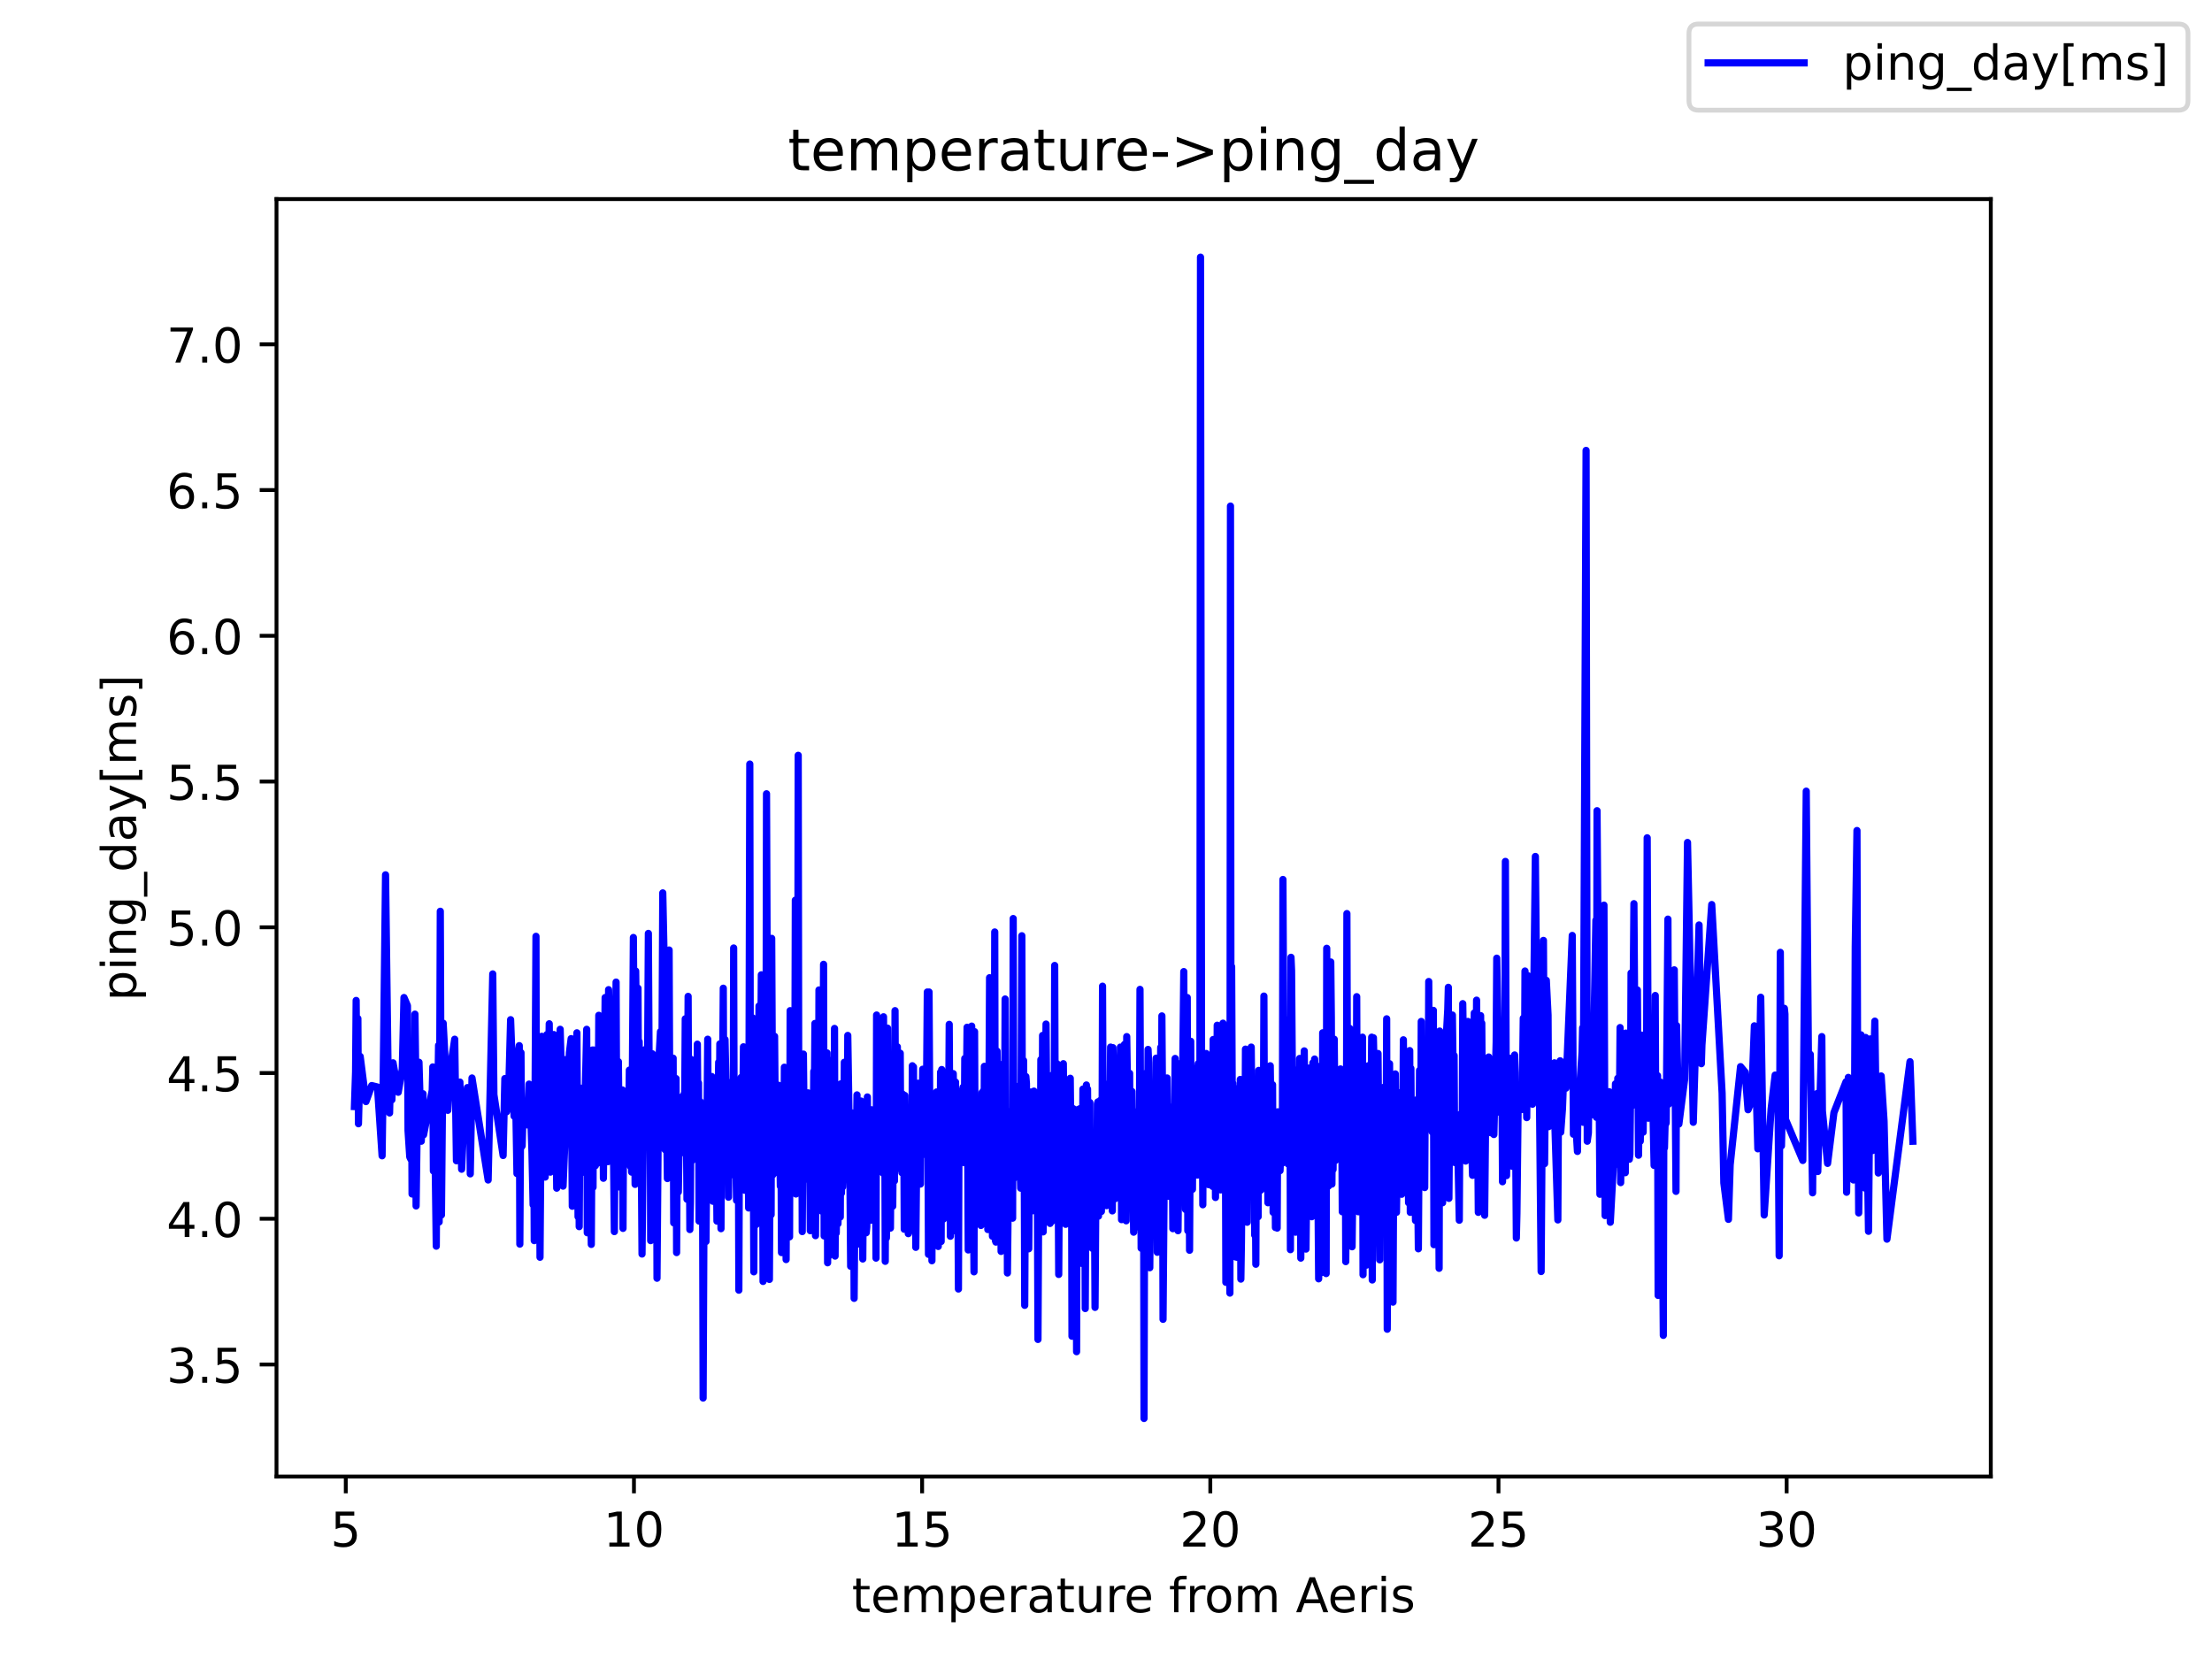 <?xml version="1.0" encoding="utf-8" standalone="no"?>
<!DOCTYPE svg PUBLIC "-//W3C//DTD SVG 1.1//EN"
  "http://www.w3.org/Graphics/SVG/1.1/DTD/svg11.dtd">
<!-- Created with matplotlib (https://matplotlib.org/) -->
<svg height="345.6pt" version="1.1" viewBox="0 0 460.8 345.6" width="460.8pt" xmlns="http://www.w3.org/2000/svg" xmlns:xlink="http://www.w3.org/1999/xlink">
 <defs>
  <style type="text/css">*{stroke-linecap:butt;stroke-linejoin:round;}</style>
 </defs>
 <g id="figure_1">
  <g id="patch_1">
   <path d="M 0 345.6 
L 460.8 345.6 
L 460.8 0 
L 0 0 
z
" style="fill:#ffffff;"/>
  </g>
  <g id="axes_1">
   <g id="patch_2">
    <path d="M 57.6 307.584 
L 414.72 307.584 
L 414.72 41.472 
L 57.6 41.472 
z
" style="fill:#ffffff;"/>
   </g>
   <g id="matplotlib.axis_1">
    <g id="xtick_1">
     <g id="line2d_1">
      <defs>
       <path d="M 0 0 
L 0 3.5 
" id="m5b3d89708a" style="stroke:#000000;stroke-width:0.8;"/>
      </defs>
      <g>
       <use style="stroke:#000000;stroke-width:0.8;" x="72.032" xlink:href="#m5b3d89708a" y="307.584"/>
      </g>
     </g>
     <g id="text_1">
      <!-- 5 -->
      <g transform="translate(68.851 322.182)scale(0.1 -0.1)">
       <defs>
        <path d="M 10.797 72.906 
L 49.516 72.906 
L 49.516 64.594 
L 19.828 64.594 
L 19.828 46.734 
Q 21.969 47.469 24.109 47.828 
Q 26.266 48.188 28.422 48.188 
Q 40.625 48.188 47.75 41.5 
Q 54.891 34.812 54.891 23.391 
Q 54.891 11.625 47.562 5.094 
Q 40.234 -1.422 26.906 -1.422 
Q 22.312 -1.422 17.547 -0.641 
Q 12.797 0.141 7.719 1.703 
L 7.719 11.625 
Q 12.109 9.234 16.797 8.062 
Q 21.484 6.891 26.703 6.891 
Q 35.156 6.891 40.078 11.328 
Q 45.016 15.766 45.016 23.391 
Q 45.016 31 40.078 35.438 
Q 35.156 39.891 26.703 39.891 
Q 22.75 39.891 18.812 39.016 
Q 14.891 38.141 10.797 36.281 
z
" id="DejaVuSans-53"/>
       </defs>
       <use xlink:href="#DejaVuSans-53"/>
      </g>
     </g>
    </g>
    <g id="xtick_2">
     <g id="line2d_2">
      <g>
       <use style="stroke:#000000;stroke-width:0.8;" x="132.064" xlink:href="#m5b3d89708a" y="307.584"/>
      </g>
     </g>
     <g id="text_2">
      <!-- 10 -->
      <g transform="translate(125.702 322.182)scale(0.1 -0.1)">
       <defs>
        <path d="M 12.406 8.297 
L 28.516 8.297 
L 28.516 63.922 
L 10.984 60.406 
L 10.984 69.391 
L 28.422 72.906 
L 38.281 72.906 
L 38.281 8.297 
L 54.391 8.297 
L 54.391 0 
L 12.406 0 
z
" id="DejaVuSans-49"/>
        <path d="M 31.781 66.406 
Q 24.172 66.406 20.328 58.906 
Q 16.5 51.422 16.5 36.375 
Q 16.5 21.391 20.328 13.891 
Q 24.172 6.391 31.781 6.391 
Q 39.453 6.391 43.281 13.891 
Q 47.125 21.391 47.125 36.375 
Q 47.125 51.422 43.281 58.906 
Q 39.453 66.406 31.781 66.406 
z
M 31.781 74.219 
Q 44.047 74.219 50.516 64.516 
Q 56.984 54.828 56.984 36.375 
Q 56.984 17.969 50.516 8.266 
Q 44.047 -1.422 31.781 -1.422 
Q 19.531 -1.422 13.062 8.266 
Q 6.594 17.969 6.594 36.375 
Q 6.594 54.828 13.062 64.516 
Q 19.531 74.219 31.781 74.219 
z
" id="DejaVuSans-48"/>
       </defs>
       <use xlink:href="#DejaVuSans-49"/>
       <use x="63.623" xlink:href="#DejaVuSans-48"/>
      </g>
     </g>
    </g>
    <g id="xtick_3">
     <g id="line2d_3">
      <g>
       <use style="stroke:#000000;stroke-width:0.8;" x="192.096" xlink:href="#m5b3d89708a" y="307.584"/>
      </g>
     </g>
     <g id="text_3">
      <!-- 15 -->
      <g transform="translate(185.734 322.182)scale(0.1 -0.1)">
       <use xlink:href="#DejaVuSans-49"/>
       <use x="63.623" xlink:href="#DejaVuSans-53"/>
      </g>
     </g>
    </g>
    <g id="xtick_4">
     <g id="line2d_4">
      <g>
       <use style="stroke:#000000;stroke-width:0.8;" x="252.129" xlink:href="#m5b3d89708a" y="307.584"/>
      </g>
     </g>
     <g id="text_4">
      <!-- 20 -->
      <g transform="translate(245.766 322.182)scale(0.1 -0.1)">
       <defs>
        <path d="M 19.188 8.297 
L 53.609 8.297 
L 53.609 0 
L 7.328 0 
L 7.328 8.297 
Q 12.938 14.109 22.625 23.891 
Q 32.328 33.688 34.812 36.531 
Q 39.547 41.844 41.422 45.531 
Q 43.312 49.219 43.312 52.781 
Q 43.312 58.594 39.234 62.25 
Q 35.156 65.922 28.609 65.922 
Q 23.969 65.922 18.812 64.312 
Q 13.672 62.703 7.812 59.422 
L 7.812 69.391 
Q 13.766 71.781 18.938 73 
Q 24.125 74.219 28.422 74.219 
Q 39.75 74.219 46.484 68.547 
Q 53.219 62.891 53.219 53.422 
Q 53.219 48.922 51.531 44.891 
Q 49.859 40.875 45.406 35.406 
Q 44.188 33.984 37.641 27.219 
Q 31.109 20.453 19.188 8.297 
z
" id="DejaVuSans-50"/>
       </defs>
       <use xlink:href="#DejaVuSans-50"/>
       <use x="63.623" xlink:href="#DejaVuSans-48"/>
      </g>
     </g>
    </g>
    <g id="xtick_5">
     <g id="line2d_5">
      <g>
       <use style="stroke:#000000;stroke-width:0.8;" x="312.161" xlink:href="#m5b3d89708a" y="307.584"/>
      </g>
     </g>
     <g id="text_5">
      <!-- 25 -->
      <g transform="translate(305.798 322.182)scale(0.1 -0.1)">
       <use xlink:href="#DejaVuSans-50"/>
       <use x="63.623" xlink:href="#DejaVuSans-53"/>
      </g>
     </g>
    </g>
    <g id="xtick_6">
     <g id="line2d_6">
      <g>
       <use style="stroke:#000000;stroke-width:0.8;" x="372.193" xlink:href="#m5b3d89708a" y="307.584"/>
      </g>
     </g>
     <g id="text_6">
      <!-- 30 -->
      <g transform="translate(365.831 322.182)scale(0.1 -0.1)">
       <defs>
        <path d="M 40.578 39.312 
Q 47.656 37.797 51.625 33 
Q 55.609 28.219 55.609 21.188 
Q 55.609 10.406 48.188 4.484 
Q 40.766 -1.422 27.094 -1.422 
Q 22.516 -1.422 17.656 -0.516 
Q 12.797 0.391 7.625 2.203 
L 7.625 11.719 
Q 11.719 9.328 16.594 8.109 
Q 21.484 6.891 26.812 6.891 
Q 36.078 6.891 40.938 10.547 
Q 45.797 14.203 45.797 21.188 
Q 45.797 27.641 41.281 31.266 
Q 36.766 34.906 28.719 34.906 
L 20.219 34.906 
L 20.219 43.016 
L 29.109 43.016 
Q 36.375 43.016 40.234 45.922 
Q 44.094 48.828 44.094 54.297 
Q 44.094 59.906 40.109 62.906 
Q 36.141 65.922 28.719 65.922 
Q 24.656 65.922 20.016 65.031 
Q 15.375 64.156 9.812 62.312 
L 9.812 71.094 
Q 15.438 72.656 20.344 73.438 
Q 25.25 74.219 29.594 74.219 
Q 40.828 74.219 47.359 69.109 
Q 53.906 64.016 53.906 55.328 
Q 53.906 49.266 50.438 45.094 
Q 46.969 40.922 40.578 39.312 
z
" id="DejaVuSans-51"/>
       </defs>
       <use xlink:href="#DejaVuSans-51"/>
       <use x="63.623" xlink:href="#DejaVuSans-48"/>
      </g>
     </g>
    </g>
    <g id="text_7">
     <!-- temperature from Aeris -->
     <g transform="translate(177.465 335.861)scale(0.1 -0.1)">
      <defs>
       <path d="M 18.312 70.219 
L 18.312 54.688 
L 36.812 54.688 
L 36.812 47.703 
L 18.312 47.703 
L 18.312 18.016 
Q 18.312 11.328 20.141 9.422 
Q 21.969 7.516 27.594 7.516 
L 36.812 7.516 
L 36.812 0 
L 27.594 0 
Q 17.188 0 13.234 3.875 
Q 9.281 7.766 9.281 18.016 
L 9.281 47.703 
L 2.688 47.703 
L 2.688 54.688 
L 9.281 54.688 
L 9.281 70.219 
z
" id="DejaVuSans-116"/>
       <path d="M 56.203 29.594 
L 56.203 25.203 
L 14.891 25.203 
Q 15.484 15.922 20.484 11.062 
Q 25.484 6.203 34.422 6.203 
Q 39.594 6.203 44.453 7.469 
Q 49.312 8.734 54.109 11.281 
L 54.109 2.781 
Q 49.266 0.734 44.188 -0.344 
Q 39.109 -1.422 33.891 -1.422 
Q 20.797 -1.422 13.156 6.188 
Q 5.516 13.812 5.516 26.812 
Q 5.516 40.234 12.766 48.109 
Q 20.016 56 32.328 56 
Q 43.359 56 49.781 48.891 
Q 56.203 41.797 56.203 29.594 
z
M 47.219 32.234 
Q 47.125 39.594 43.094 43.984 
Q 39.062 48.391 32.422 48.391 
Q 24.906 48.391 20.391 44.141 
Q 15.875 39.891 15.188 32.172 
z
" id="DejaVuSans-101"/>
       <path d="M 52 44.188 
Q 55.375 50.25 60.062 53.125 
Q 64.75 56 71.094 56 
Q 79.641 56 84.281 50.016 
Q 88.922 44.047 88.922 33.016 
L 88.922 0 
L 79.891 0 
L 79.891 32.719 
Q 79.891 40.578 77.094 44.375 
Q 74.312 48.188 68.609 48.188 
Q 61.625 48.188 57.562 43.547 
Q 53.516 38.922 53.516 30.906 
L 53.516 0 
L 44.484 0 
L 44.484 32.719 
Q 44.484 40.625 41.703 44.406 
Q 38.922 48.188 33.109 48.188 
Q 26.219 48.188 22.156 43.531 
Q 18.109 38.875 18.109 30.906 
L 18.109 0 
L 9.078 0 
L 9.078 54.688 
L 18.109 54.688 
L 18.109 46.188 
Q 21.188 51.219 25.484 53.609 
Q 29.781 56 35.688 56 
Q 41.656 56 45.828 52.969 
Q 50 49.953 52 44.188 
z
" id="DejaVuSans-109"/>
       <path d="M 18.109 8.203 
L 18.109 -20.797 
L 9.078 -20.797 
L 9.078 54.688 
L 18.109 54.688 
L 18.109 46.391 
Q 20.953 51.266 25.266 53.625 
Q 29.594 56 35.594 56 
Q 45.562 56 51.781 48.094 
Q 58.016 40.188 58.016 27.297 
Q 58.016 14.406 51.781 6.484 
Q 45.562 -1.422 35.594 -1.422 
Q 29.594 -1.422 25.266 0.953 
Q 20.953 3.328 18.109 8.203 
z
M 48.688 27.297 
Q 48.688 37.203 44.609 42.844 
Q 40.531 48.484 33.406 48.484 
Q 26.266 48.484 22.188 42.844 
Q 18.109 37.203 18.109 27.297 
Q 18.109 17.391 22.188 11.75 
Q 26.266 6.109 33.406 6.109 
Q 40.531 6.109 44.609 11.75 
Q 48.688 17.391 48.688 27.297 
z
" id="DejaVuSans-112"/>
       <path d="M 41.109 46.297 
Q 39.594 47.172 37.812 47.578 
Q 36.031 48 33.891 48 
Q 26.266 48 22.188 43.047 
Q 18.109 38.094 18.109 28.812 
L 18.109 0 
L 9.078 0 
L 9.078 54.688 
L 18.109 54.688 
L 18.109 46.188 
Q 20.953 51.172 25.484 53.578 
Q 30.031 56 36.531 56 
Q 37.453 56 38.578 55.875 
Q 39.703 55.766 41.062 55.516 
z
" id="DejaVuSans-114"/>
       <path d="M 34.281 27.484 
Q 23.391 27.484 19.188 25 
Q 14.984 22.516 14.984 16.5 
Q 14.984 11.719 18.141 8.906 
Q 21.297 6.109 26.703 6.109 
Q 34.188 6.109 38.703 11.406 
Q 43.219 16.703 43.219 25.484 
L 43.219 27.484 
z
M 52.203 31.203 
L 52.203 0 
L 43.219 0 
L 43.219 8.297 
Q 40.141 3.328 35.547 0.953 
Q 30.953 -1.422 24.312 -1.422 
Q 15.922 -1.422 10.953 3.297 
Q 6 8.016 6 15.922 
Q 6 25.141 12.172 29.828 
Q 18.359 34.516 30.609 34.516 
L 43.219 34.516 
L 43.219 35.406 
Q 43.219 41.609 39.141 45 
Q 35.062 48.391 27.688 48.391 
Q 23 48.391 18.547 47.266 
Q 14.109 46.141 10.016 43.891 
L 10.016 52.203 
Q 14.938 54.109 19.578 55.047 
Q 24.219 56 28.609 56 
Q 40.484 56 46.344 49.844 
Q 52.203 43.703 52.203 31.203 
z
" id="DejaVuSans-97"/>
       <path d="M 8.5 21.578 
L 8.5 54.688 
L 17.484 54.688 
L 17.484 21.922 
Q 17.484 14.156 20.5 10.266 
Q 23.531 6.391 29.594 6.391 
Q 36.859 6.391 41.078 11.031 
Q 45.312 15.672 45.312 23.688 
L 45.312 54.688 
L 54.297 54.688 
L 54.297 0 
L 45.312 0 
L 45.312 8.406 
Q 42.047 3.422 37.719 1 
Q 33.406 -1.422 27.688 -1.422 
Q 18.266 -1.422 13.375 4.438 
Q 8.5 10.297 8.5 21.578 
z
M 31.109 56 
z
" id="DejaVuSans-117"/>
       <path id="DejaVuSans-32"/>
       <path d="M 37.109 75.984 
L 37.109 68.5 
L 28.516 68.5 
Q 23.688 68.5 21.797 66.547 
Q 19.922 64.594 19.922 59.516 
L 19.922 54.688 
L 34.719 54.688 
L 34.719 47.703 
L 19.922 47.703 
L 19.922 0 
L 10.891 0 
L 10.891 47.703 
L 2.297 47.703 
L 2.297 54.688 
L 10.891 54.688 
L 10.891 58.5 
Q 10.891 67.625 15.141 71.797 
Q 19.391 75.984 28.609 75.984 
z
" id="DejaVuSans-102"/>
       <path d="M 30.609 48.391 
Q 23.391 48.391 19.188 42.75 
Q 14.984 37.109 14.984 27.297 
Q 14.984 17.484 19.156 11.844 
Q 23.344 6.203 30.609 6.203 
Q 37.797 6.203 41.984 11.859 
Q 46.188 17.531 46.188 27.297 
Q 46.188 37.016 41.984 42.703 
Q 37.797 48.391 30.609 48.391 
z
M 30.609 56 
Q 42.328 56 49.016 48.375 
Q 55.719 40.766 55.719 27.297 
Q 55.719 13.875 49.016 6.219 
Q 42.328 -1.422 30.609 -1.422 
Q 18.844 -1.422 12.172 6.219 
Q 5.516 13.875 5.516 27.297 
Q 5.516 40.766 12.172 48.375 
Q 18.844 56 30.609 56 
z
" id="DejaVuSans-111"/>
       <path d="M 34.188 63.188 
L 20.797 26.906 
L 47.609 26.906 
z
M 28.609 72.906 
L 39.797 72.906 
L 67.578 0 
L 57.328 0 
L 50.688 18.703 
L 17.828 18.703 
L 11.188 0 
L 0.781 0 
z
" id="DejaVuSans-65"/>
       <path d="M 9.422 54.688 
L 18.406 54.688 
L 18.406 0 
L 9.422 0 
z
M 9.422 75.984 
L 18.406 75.984 
L 18.406 64.594 
L 9.422 64.594 
z
" id="DejaVuSans-105"/>
       <path d="M 44.281 53.078 
L 44.281 44.578 
Q 40.484 46.531 36.375 47.5 
Q 32.281 48.484 27.875 48.484 
Q 21.188 48.484 17.844 46.438 
Q 14.5 44.391 14.5 40.281 
Q 14.5 37.156 16.891 35.375 
Q 19.281 33.594 26.516 31.984 
L 29.594 31.297 
Q 39.156 29.25 43.188 25.516 
Q 47.219 21.781 47.219 15.094 
Q 47.219 7.469 41.188 3.016 
Q 35.156 -1.422 24.609 -1.422 
Q 20.219 -1.422 15.453 -0.562 
Q 10.688 0.297 5.422 2 
L 5.422 11.281 
Q 10.406 8.688 15.234 7.391 
Q 20.062 6.109 24.812 6.109 
Q 31.156 6.109 34.562 8.281 
Q 37.984 10.453 37.984 14.406 
Q 37.984 18.062 35.516 20.016 
Q 33.062 21.969 24.703 23.781 
L 21.578 24.516 
Q 13.234 26.266 9.516 29.906 
Q 5.812 33.547 5.812 39.891 
Q 5.812 47.609 11.281 51.797 
Q 16.75 56 26.812 56 
Q 31.781 56 36.172 55.266 
Q 40.578 54.547 44.281 53.078 
z
" id="DejaVuSans-115"/>
      </defs>
      <use xlink:href="#DejaVuSans-116"/>
      <use x="39.209" xlink:href="#DejaVuSans-101"/>
      <use x="100.732" xlink:href="#DejaVuSans-109"/>
      <use x="198.145" xlink:href="#DejaVuSans-112"/>
      <use x="261.621" xlink:href="#DejaVuSans-101"/>
      <use x="323.145" xlink:href="#DejaVuSans-114"/>
      <use x="364.258" xlink:href="#DejaVuSans-97"/>
      <use x="425.537" xlink:href="#DejaVuSans-116"/>
      <use x="464.746" xlink:href="#DejaVuSans-117"/>
      <use x="528.125" xlink:href="#DejaVuSans-114"/>
      <use x="566.988" xlink:href="#DejaVuSans-101"/>
      <use x="628.512" xlink:href="#DejaVuSans-32"/>
      <use x="660.299" xlink:href="#DejaVuSans-102"/>
      <use x="695.504" xlink:href="#DejaVuSans-114"/>
      <use x="734.367" xlink:href="#DejaVuSans-111"/>
      <use x="795.549" xlink:href="#DejaVuSans-109"/>
      <use x="892.961" xlink:href="#DejaVuSans-32"/>
      <use x="924.748" xlink:href="#DejaVuSans-65"/>
      <use x="991.406" xlink:href="#DejaVuSans-101"/>
      <use x="1052.93" xlink:href="#DejaVuSans-114"/>
      <use x="1094.043" xlink:href="#DejaVuSans-105"/>
      <use x="1121.826" xlink:href="#DejaVuSans-115"/>
     </g>
    </g>
   </g>
   <g id="matplotlib.axis_2">
    <g id="ytick_1">
     <g id="line2d_7">
      <defs>
       <path d="M 0 0 
L -3.5 0 
" id="m98f0d0cf09" style="stroke:#000000;stroke-width:0.8;"/>
      </defs>
      <g>
       <use style="stroke:#000000;stroke-width:0.8;" x="57.6" xlink:href="#m98f0d0cf09" y="284.254"/>
      </g>
     </g>
     <g id="text_8">
      <!-- 3.5 -->
      <g transform="translate(34.697 288.053)scale(0.1 -0.1)">
       <defs>
        <path d="M 10.688 12.406 
L 21 12.406 
L 21 0 
L 10.688 0 
z
" id="DejaVuSans-46"/>
       </defs>
       <use xlink:href="#DejaVuSans-51"/>
       <use x="63.623" xlink:href="#DejaVuSans-46"/>
       <use x="95.41" xlink:href="#DejaVuSans-53"/>
      </g>
     </g>
    </g>
    <g id="ytick_2">
     <g id="line2d_8">
      <g>
       <use style="stroke:#000000;stroke-width:0.8;" x="57.6" xlink:href="#m98f0d0cf09" y="253.893"/>
      </g>
     </g>
     <g id="text_9">
      <!-- 4.0 -->
      <g transform="translate(34.697 257.692)scale(0.1 -0.1)">
       <defs>
        <path d="M 37.797 64.312 
L 12.891 25.391 
L 37.797 25.391 
z
M 35.203 72.906 
L 47.609 72.906 
L 47.609 25.391 
L 58.016 25.391 
L 58.016 17.188 
L 47.609 17.188 
L 47.609 0 
L 37.797 0 
L 37.797 17.188 
L 4.891 17.188 
L 4.891 26.703 
z
" id="DejaVuSans-52"/>
       </defs>
       <use xlink:href="#DejaVuSans-52"/>
       <use x="63.623" xlink:href="#DejaVuSans-46"/>
       <use x="95.41" xlink:href="#DejaVuSans-48"/>
      </g>
     </g>
    </g>
    <g id="ytick_3">
     <g id="line2d_9">
      <g>
       <use style="stroke:#000000;stroke-width:0.8;" x="57.6" xlink:href="#m98f0d0cf09" y="223.531"/>
      </g>
     </g>
     <g id="text_10">
      <!-- 4.5 -->
      <g transform="translate(34.697 227.331)scale(0.1 -0.1)">
       <use xlink:href="#DejaVuSans-52"/>
       <use x="63.623" xlink:href="#DejaVuSans-46"/>
       <use x="95.41" xlink:href="#DejaVuSans-53"/>
      </g>
     </g>
    </g>
    <g id="ytick_4">
     <g id="line2d_10">
      <g>
       <use style="stroke:#000000;stroke-width:0.8;" x="57.6" xlink:href="#m98f0d0cf09" y="193.17"/>
      </g>
     </g>
     <g id="text_11">
      <!-- 5.0 -->
      <g transform="translate(34.697 196.969)scale(0.1 -0.1)">
       <use xlink:href="#DejaVuSans-53"/>
       <use x="63.623" xlink:href="#DejaVuSans-46"/>
       <use x="95.41" xlink:href="#DejaVuSans-48"/>
      </g>
     </g>
    </g>
    <g id="ytick_5">
     <g id="line2d_11">
      <g>
       <use style="stroke:#000000;stroke-width:0.8;" x="57.6" xlink:href="#m98f0d0cf09" y="162.808"/>
      </g>
     </g>
     <g id="text_12">
      <!-- 5.5 -->
      <g transform="translate(34.697 166.608)scale(0.1 -0.1)">
       <use xlink:href="#DejaVuSans-53"/>
       <use x="63.623" xlink:href="#DejaVuSans-46"/>
       <use x="95.41" xlink:href="#DejaVuSans-53"/>
      </g>
     </g>
    </g>
    <g id="ytick_6">
     <g id="line2d_12">
      <g>
       <use style="stroke:#000000;stroke-width:0.8;" x="57.6" xlink:href="#m98f0d0cf09" y="132.447"/>
      </g>
     </g>
     <g id="text_13">
      <!-- 6.0 -->
      <g transform="translate(34.697 136.246)scale(0.1 -0.1)">
       <defs>
        <path d="M 33.016 40.375 
Q 26.375 40.375 22.484 35.828 
Q 18.609 31.297 18.609 23.391 
Q 18.609 15.531 22.484 10.953 
Q 26.375 6.391 33.016 6.391 
Q 39.656 6.391 43.531 10.953 
Q 47.406 15.531 47.406 23.391 
Q 47.406 31.297 43.531 35.828 
Q 39.656 40.375 33.016 40.375 
z
M 52.594 71.297 
L 52.594 62.312 
Q 48.875 64.062 45.094 64.984 
Q 41.312 65.922 37.594 65.922 
Q 27.828 65.922 22.672 59.328 
Q 17.531 52.734 16.797 39.406 
Q 19.672 43.656 24.016 45.922 
Q 28.375 48.188 33.594 48.188 
Q 44.578 48.188 50.953 41.516 
Q 57.328 34.859 57.328 23.391 
Q 57.328 12.156 50.688 5.359 
Q 44.047 -1.422 33.016 -1.422 
Q 20.359 -1.422 13.672 8.266 
Q 6.984 17.969 6.984 36.375 
Q 6.984 53.656 15.188 63.938 
Q 23.391 74.219 37.203 74.219 
Q 40.922 74.219 44.703 73.484 
Q 48.484 72.75 52.594 71.297 
z
" id="DejaVuSans-54"/>
       </defs>
       <use xlink:href="#DejaVuSans-54"/>
       <use x="63.623" xlink:href="#DejaVuSans-46"/>
       <use x="95.41" xlink:href="#DejaVuSans-48"/>
      </g>
     </g>
    </g>
    <g id="ytick_7">
     <g id="line2d_13">
      <g>
       <use style="stroke:#000000;stroke-width:0.8;" x="57.6" xlink:href="#m98f0d0cf09" y="102.086"/>
      </g>
     </g>
     <g id="text_14">
      <!-- 6.5 -->
      <g transform="translate(34.697 105.885)scale(0.1 -0.1)">
       <use xlink:href="#DejaVuSans-54"/>
       <use x="63.623" xlink:href="#DejaVuSans-46"/>
       <use x="95.41" xlink:href="#DejaVuSans-53"/>
      </g>
     </g>
    </g>
    <g id="ytick_8">
     <g id="line2d_14">
      <g>
       <use style="stroke:#000000;stroke-width:0.8;" x="57.6" xlink:href="#m98f0d0cf09" y="71.724"/>
      </g>
     </g>
     <g id="text_15">
      <!-- 7.0 -->
      <g transform="translate(34.697 75.523)scale(0.1 -0.1)">
       <defs>
        <path d="M 8.203 72.906 
L 55.078 72.906 
L 55.078 68.703 
L 28.609 0 
L 18.312 0 
L 43.219 64.594 
L 8.203 64.594 
z
" id="DejaVuSans-55"/>
       </defs>
       <use xlink:href="#DejaVuSans-55"/>
       <use x="63.623" xlink:href="#DejaVuSans-46"/>
       <use x="95.41" xlink:href="#DejaVuSans-48"/>
      </g>
     </g>
    </g>
    <g id="text_16">
     <!-- ping_day[ms] -->
     <g transform="translate(28.339 208.508)rotate(-90)scale(0.1 -0.1)">
      <defs>
       <path d="M 54.891 33.016 
L 54.891 0 
L 45.906 0 
L 45.906 32.719 
Q 45.906 40.484 42.875 44.328 
Q 39.844 48.188 33.797 48.188 
Q 26.516 48.188 22.312 43.547 
Q 18.109 38.922 18.109 30.906 
L 18.109 0 
L 9.078 0 
L 9.078 54.688 
L 18.109 54.688 
L 18.109 46.188 
Q 21.344 51.125 25.703 53.562 
Q 30.078 56 35.797 56 
Q 45.219 56 50.047 50.172 
Q 54.891 44.344 54.891 33.016 
z
" id="DejaVuSans-110"/>
       <path d="M 45.406 27.984 
Q 45.406 37.75 41.375 43.109 
Q 37.359 48.484 30.078 48.484 
Q 22.859 48.484 18.828 43.109 
Q 14.797 37.75 14.797 27.984 
Q 14.797 18.266 18.828 12.891 
Q 22.859 7.516 30.078 7.516 
Q 37.359 7.516 41.375 12.891 
Q 45.406 18.266 45.406 27.984 
z
M 54.391 6.781 
Q 54.391 -7.172 48.188 -13.984 
Q 42 -20.797 29.203 -20.797 
Q 24.469 -20.797 20.266 -20.094 
Q 16.062 -19.391 12.109 -17.922 
L 12.109 -9.188 
Q 16.062 -11.328 19.922 -12.344 
Q 23.781 -13.375 27.781 -13.375 
Q 36.625 -13.375 41.016 -8.766 
Q 45.406 -4.156 45.406 5.172 
L 45.406 9.625 
Q 42.625 4.781 38.281 2.391 
Q 33.938 0 27.875 0 
Q 17.828 0 11.672 7.656 
Q 5.516 15.328 5.516 27.984 
Q 5.516 40.672 11.672 48.328 
Q 17.828 56 27.875 56 
Q 33.938 56 38.281 53.609 
Q 42.625 51.219 45.406 46.391 
L 45.406 54.688 
L 54.391 54.688 
z
" id="DejaVuSans-103"/>
       <path d="M 50.984 -16.609 
L 50.984 -23.578 
L -0.984 -23.578 
L -0.984 -16.609 
z
" id="DejaVuSans-95"/>
       <path d="M 45.406 46.391 
L 45.406 75.984 
L 54.391 75.984 
L 54.391 0 
L 45.406 0 
L 45.406 8.203 
Q 42.578 3.328 38.25 0.953 
Q 33.938 -1.422 27.875 -1.422 
Q 17.969 -1.422 11.734 6.484 
Q 5.516 14.406 5.516 27.297 
Q 5.516 40.188 11.734 48.094 
Q 17.969 56 27.875 56 
Q 33.938 56 38.25 53.625 
Q 42.578 51.266 45.406 46.391 
z
M 14.797 27.297 
Q 14.797 17.391 18.875 11.75 
Q 22.953 6.109 30.078 6.109 
Q 37.203 6.109 41.297 11.75 
Q 45.406 17.391 45.406 27.297 
Q 45.406 37.203 41.297 42.844 
Q 37.203 48.484 30.078 48.484 
Q 22.953 48.484 18.875 42.844 
Q 14.797 37.203 14.797 27.297 
z
" id="DejaVuSans-100"/>
       <path d="M 32.172 -5.078 
Q 28.375 -14.844 24.75 -17.812 
Q 21.141 -20.797 15.094 -20.797 
L 7.906 -20.797 
L 7.906 -13.281 
L 13.188 -13.281 
Q 16.891 -13.281 18.938 -11.516 
Q 21 -9.766 23.484 -3.219 
L 25.094 0.875 
L 2.984 54.688 
L 12.5 54.688 
L 29.594 11.922 
L 46.688 54.688 
L 56.203 54.688 
z
" id="DejaVuSans-121"/>
       <path d="M 8.594 75.984 
L 29.297 75.984 
L 29.297 69 
L 17.578 69 
L 17.578 -6.203 
L 29.297 -6.203 
L 29.297 -13.188 
L 8.594 -13.188 
z
" id="DejaVuSans-91"/>
       <path d="M 30.422 75.984 
L 30.422 -13.188 
L 9.719 -13.188 
L 9.719 -6.203 
L 21.391 -6.203 
L 21.391 69 
L 9.719 69 
L 9.719 75.984 
z
" id="DejaVuSans-93"/>
      </defs>
      <use xlink:href="#DejaVuSans-112"/>
      <use x="63.477" xlink:href="#DejaVuSans-105"/>
      <use x="91.26" xlink:href="#DejaVuSans-110"/>
      <use x="154.639" xlink:href="#DejaVuSans-103"/>
      <use x="218.115" xlink:href="#DejaVuSans-95"/>
      <use x="268.115" xlink:href="#DejaVuSans-100"/>
      <use x="331.592" xlink:href="#DejaVuSans-97"/>
      <use x="392.871" xlink:href="#DejaVuSans-121"/>
      <use x="452.051" xlink:href="#DejaVuSans-91"/>
      <use x="491.064" xlink:href="#DejaVuSans-109"/>
      <use x="588.477" xlink:href="#DejaVuSans-115"/>
      <use x="640.576" xlink:href="#DejaVuSans-93"/>
     </g>
    </g>
   </g>
   <g id="line2d_15">
    <path clip-path="url(#p6fbb078dea)" d="M 73.833 230.515 
L 74.073 223.288 
L 74.193 208.411 
L 74.313 223.956 
L 74.433 222.621 
L 74.553 212.176 
L 74.673 234.097 
L 75.033 220.07 
L 76.234 229.482 
L 77.435 226.142 
L 78.635 226.446 
L 79.596 240.777 
L 79.836 223.896 
L 80.316 182.24 
L 80.917 228.936 
L 81.157 231.85 
L 81.277 226.568 
L 81.637 229.118 
L 81.877 221.406 
L 82.958 227.539 
L 83.798 222.742 
L 84.158 207.804 
L 84.879 209.504 
L 84.999 235.494 
L 85.359 241.02 
L 85.599 241.505 
L 85.719 222.195 
L 85.839 248.731 
L 86.199 229.3 
L 86.319 233.733 
L 86.44 211.265 
L 86.56 220.009 
L 86.68 251.221 
L 86.92 233.915 
L 87.04 221.953 
L 87.28 221.285 
L 87.76 237.741 
L 88.12 227.843 
L 88.24 236.405 
L 90.041 227.114 
L 90.162 222.256 
L 90.282 243.934 
L 90.402 226.142 
L 90.522 231.911 
L 90.882 259.601 
L 91.002 241.809 
L 91.362 217.763 
L 91.482 254.561 
L 91.722 189.83 
L 91.962 253.103 
L 92.323 213.148 
L 93.283 231.304 
L 93.763 222.924 
L 94.724 216.488 
L 95.084 241.809 
L 95.805 225.414 
L 96.045 234.401 
L 96.165 243.57 
L 96.525 235.737 
L 97.365 226.568 
L 97.846 229.968 
L 97.966 244.541 
L 98.326 224.564 
L 101.688 245.817 
L 102.648 202.886 
L 102.888 228.025 
L 104.809 240.716 
L 105.17 224.685 
L 105.53 231.608 
L 105.89 230.15 
L 106.37 212.419 
L 107.091 232.518 
L 107.331 223.653 
L 107.691 244.481 
L 107.931 219.524 
L 108.171 217.823 
L 108.291 259.176 
L 108.531 219.281 
L 108.651 238.894 
L 108.772 238.712 
L 109.012 229.725 
L 109.612 231.061 
L 109.852 234.34 
L 110.212 225.839 
L 110.572 232.761 
L 110.813 239.927 
L 111.053 250.978 
L 111.173 231.486 
L 111.293 258.447 
L 111.653 195.052 
L 111.773 257.961 
L 112.013 222.621 
L 112.253 244.238 
L 112.373 232.154 
L 112.494 261.908 
L 112.854 215.88 
L 113.334 231.182 
L 113.574 245.209 
L 113.814 225.535 
L 113.934 215.516 
L 114.054 238.469 
L 114.294 221.467 
L 114.415 213.269 
L 114.655 244.177 
L 114.775 227.843 
L 114.895 239.137 
L 115.015 233.915 
L 115.255 219.099 
L 115.375 215.516 
L 115.495 222.499 
L 115.615 220.374 
L 115.735 226.993 
L 115.975 247.517 
L 116.095 218.613 
L 116.216 221.345 
L 116.576 223.835 
L 116.696 214.423 
L 116.936 223.531 
L 117.296 247.092 
L 117.656 238.287 
L 117.776 220.738 
L 117.896 235.312 
L 118.617 219.281 
L 118.977 216.366 
L 119.217 251.282 
L 119.337 243.388 
L 119.457 217.763 
L 119.697 234.158 
L 119.938 230.515 
L 120.178 215.152 
L 120.418 253.468 
L 120.538 228.754 
L 120.658 255.532 
L 120.778 236.465 
L 121.018 226.689 
L 121.138 244.299 
L 121.378 234.461 
L 121.498 240.412 
L 121.618 231.668 
L 121.859 230.332 
L 122.219 214.423 
L 122.339 256.808 
L 122.459 225.232 
L 122.819 242.963 
L 122.939 242.295 
L 123.179 259.236 
L 123.419 218.734 
L 123.539 247.335 
L 123.66 218.734 
L 123.9 235.312 
L 124.02 242.841 
L 124.14 224.139 
L 124.26 226.81 
L 124.38 222.317 
L 124.5 242.295 
L 124.62 235.008 
L 124.74 211.508 
L 124.98 214.241 
L 125.34 241.384 
L 125.581 227.843 
L 125.701 245.452 
L 126.061 207.804 
L 126.301 236.344 
L 126.421 213.573 
L 126.661 241.991 
L 126.781 206.165 
L 126.901 210.355 
L 127.141 235.858 
L 127.261 218.006 
L 127.382 229.421 
L 127.622 223.653 
L 127.982 256.565 
L 128.342 204.586 
L 128.462 232.883 
L 128.582 226.568 
L 128.702 230.818 
L 128.822 221.163 
L 129.062 247.274 
L 129.182 230.575 
L 129.423 235.676 
L 129.663 227.053 
L 129.783 255.897 
L 129.903 232.883 
L 130.143 239.623 
L 130.383 229.239 
L 130.863 241.991 
L 131.104 222.924 
L 131.224 226.021 
L 131.344 243.023 
L 131.464 236.708 
L 131.584 244.177 
L 131.944 195.295 
L 132.304 246.728 
L 132.424 202.278 
L 132.784 229.3 
L 132.904 205.861 
L 133.025 230.515 
L 133.145 216.973 
L 133.385 234.401 
L 133.505 228.996 
L 133.745 261.24 
L 134.105 227.418 
L 134.225 228.025 
L 134.345 218.674 
L 134.705 230.15 
L 134.826 234.887 
L 135.066 194.445 
L 135.306 237.255 
L 135.426 226.264 
L 135.546 258.447 
L 135.666 238.773 
L 135.786 249.156 
L 135.906 219.524 
L 136.026 228.389 
L 136.146 225.778 
L 136.386 227.903 
L 136.626 256.565 
L 136.747 224.26 
L 136.867 266.28 
L 137.227 221.345 
L 137.587 214.909 
L 137.827 234.279 
L 138.067 186.005 
L 138.307 197.542 
L 138.548 239.501 
L 138.788 226.628 
L 139.028 245.513 
L 139.388 197.906 
L 139.508 226.446 
L 139.868 227.114 
L 140.108 237.983 
L 140.228 220.435 
L 140.348 254.743 
L 140.589 235.98 
L 140.709 244.845 
L 140.829 224.685 
L 140.949 260.937 
L 141.069 238.469 
L 141.309 248.306 
L 141.549 233.429 
L 141.789 237.498 
L 142.029 228.511 
L 142.27 240.109 
L 142.39 238.591 
L 142.51 227.903 
L 142.63 230.393 
L 142.75 212.237 
L 142.99 235.008 
L 143.11 249.824 
L 143.35 207.561 
L 143.47 237.376 
L 143.59 234.461 
L 143.71 256.14 
L 143.83 250.614 
L 143.95 220.677 
L 144.07 241.384 
L 144.191 241.748 
L 144.431 239.684 
L 144.551 226.264 
L 144.671 227.478 
L 144.791 222.742 
L 145.151 233.611 
L 145.271 217.52 
L 145.391 232.579 
L 145.511 225.596 
L 145.631 254.379 
L 145.751 245.877 
L 145.871 229.482 
L 145.992 245.209 
L 146.232 230.089 
L 146.352 243.813 
L 146.472 291.237 
L 146.712 240.109 
L 146.832 237.194 
L 146.952 239.38 
L 147.072 258.629 
L 147.432 216.488 
L 147.552 241.566 
L 147.792 225.475 
L 148.033 248.671 
L 148.273 224.26 
L 148.393 249.278 
L 148.513 250.249 
L 148.633 240.169 
L 148.753 246.12 
L 148.993 227.053 
L 149.113 225.96 
L 149.353 254.379 
L 149.593 228.511 
L 149.714 221.285 
L 149.834 235.737 
L 149.954 217.459 
L 150.194 255.957 
L 150.314 230.15 
L 150.434 236.708 
L 150.674 205.861 
L 150.794 236.283 
L 151.034 216.548 
L 151.274 227.843 
L 151.394 228.146 
L 151.514 243.327 
L 151.635 229.847 
L 151.755 249.399 
L 151.995 225.535 
L 152.235 239.076 
L 152.355 226.871 
L 152.475 233.854 
L 152.595 233.976 
L 152.715 244.724 
L 152.835 197.481 
L 152.955 243.388 
L 153.075 228.693 
L 153.436 250.067 
L 153.556 225.596 
L 153.676 237.983 
L 153.796 229.239 
L 153.916 268.77 
L 154.036 234.765 
L 154.156 240.048 
L 154.396 224.442 
L 154.516 241.262 
L 154.636 240.291 
L 154.876 218.066 
L 155.116 247.942 
L 155.357 233.854 
L 155.477 245.635 
L 155.597 230.575 
L 155.717 246.424 
L 155.837 237.437 
L 155.957 251.646 
L 156.197 159.165 
L 156.317 236.04 
L 156.437 233.733 
L 156.797 212.055 
L 157.037 264.944 
L 157.158 232.822 
L 157.278 251.768 
L 157.398 243.995 
L 157.518 255.107 
L 157.638 224.685 
L 157.758 244.238 
L 157.878 245.392 
L 158.118 209.565 
L 158.358 235.919 
L 158.598 203.068 
L 158.718 239.137 
L 158.838 231.304 
L 158.958 266.948 
L 159.079 227.114 
L 159.199 227.782 
L 159.319 216.488 
L 159.559 233.915 
L 159.679 165.359 
L 159.919 229.786 
L 160.159 211.022 
L 160.279 266.523 
L 160.519 223.471 
L 160.639 253.043 
L 160.759 195.477 
L 161 244.724 
L 161.12 232.761 
L 161.24 234.826 
L 161.36 215.88 
L 161.6 244.238 
L 161.72 230.211 
L 161.84 230.332 
L 161.96 238.044 
L 162.08 236.101 
L 162.2 226.082 
L 162.32 241.627 
L 162.44 239.076 
L 162.56 247.092 
L 162.68 236.344 
L 162.801 260.937 
L 162.921 233.976 
L 163.041 256.382 
L 163.281 244.906 
L 163.401 222.317 
L 163.761 262.394 
L 163.881 240.777 
L 164.001 239.866 
L 164.121 237.437 
L 164.241 250.249 
L 164.361 246.91 
L 164.481 257.658 
L 164.602 210.537 
L 164.722 235.372 
L 164.842 234.461 
L 164.962 220.677 
L 165.082 220.313 
L 165.202 245.695 
L 165.442 239.684 
L 165.562 233.854 
L 165.682 187.523 
L 165.802 248.731 
L 165.922 227.843 
L 166.162 231.486 
L 166.282 157.343 
L 166.402 235.858 
L 166.523 231.425 
L 166.643 248.61 
L 166.763 247.153 
L 167.003 221.042 
L 167.123 256.565 
L 167.363 219.584 
L 167.483 231.365 
L 167.603 229.847 
L 167.843 245.635 
L 168.083 237.255 
L 168.203 236.951 
L 168.324 227.661 
L 168.444 244.541 
L 168.684 241.445 
L 168.804 256.382 
L 168.924 230.393 
L 169.044 252.8 
L 169.284 233.49 
L 169.404 239.987 
L 169.524 223.167 
L 169.644 229.057 
L 169.764 213.208 
L 169.884 257.415 
L 170.004 238.955 
L 170.124 245.209 
L 170.245 228.45 
L 170.365 243.206 
L 170.485 243.448 
L 170.605 206.225 
L 170.725 246.424 
L 170.845 245.209 
L 171.085 237.923 
L 171.205 252.314 
L 171.445 225.596 
L 171.565 200.882 
L 171.685 257.475 
L 171.925 231.85 
L 172.166 242.902 
L 172.286 219.341 
L 172.406 263.062 
L 172.526 244.541 
L 172.646 261.665 
L 172.886 223.653 
L 173.006 220.92 
L 173.126 239.319 
L 173.246 232.215 
L 173.366 232.033 
L 173.486 242.902 
L 173.606 235.98 
L 173.726 241.87 
L 173.846 214.241 
L 173.967 261.665 
L 174.087 242.598 
L 174.207 256.868 
L 174.447 239.805 
L 174.567 254.925 
L 174.807 242.234 
L 174.927 244.784 
L 175.047 253.528 
L 175.167 225.778 
L 175.287 248.549 
L 175.407 230.757 
L 175.527 247.274 
L 175.647 243.995 
L 175.768 245.817 
L 175.888 221.285 
L 176.128 233.611 
L 176.248 230.454 
L 176.488 245.27 
L 176.608 215.698 
L 176.848 231.608 
L 176.968 234.826 
L 177.208 263.791 
L 177.328 240.109 
L 177.448 249.278 
L 177.568 231.85 
L 177.689 251.16 
L 177.809 242.902 
L 177.929 270.47 
L 178.169 241.323 
L 178.289 246.667 
L 178.529 228.086 
L 178.649 259.176 
L 178.889 229.968 
L 179.009 231.425 
L 179.129 230.211 
L 179.249 250.189 
L 179.369 229.361 
L 179.49 246.91 
L 179.61 233.915 
L 179.73 262.273 
L 179.97 230.879 
L 180.21 256.686 
L 180.33 243.206 
L 180.45 256.808 
L 180.57 255.593 
L 180.69 228.511 
L 180.81 249.642 
L 180.93 233.794 
L 181.411 254.196 
L 181.531 231.182 
L 181.771 252.435 
L 182.011 232.701 
L 182.251 245.452 
L 182.371 243.206 
L 182.491 262.09 
L 182.611 211.448 
L 182.731 243.631 
L 182.851 243.934 
L 182.971 225.596 
L 183.212 240.534 
L 183.332 240.898 
L 183.572 239.38 
L 183.812 225.717 
L 183.932 244.359 
L 184.052 211.812 
L 184.172 234.826 
L 184.292 226.142 
L 184.412 262.758 
L 184.532 234.765 
L 184.652 257.901 
L 184.772 253.711 
L 184.892 214.18 
L 185.133 251.282 
L 185.253 234.826 
L 185.493 255.836 
L 185.733 222.924 
L 185.973 251.282 
L 186.213 222.013 
L 186.333 245.999 
L 186.453 210.537 
L 186.573 237.133 
L 186.693 227.782 
L 186.813 243.448 
L 186.934 218.066 
L 187.054 241.08 
L 187.294 222.256 
L 187.414 240.291 
L 187.534 219.402 
L 187.654 240.352 
L 187.774 240.23 
L 187.894 244.299 
L 188.014 227.903 
L 188.134 228.025 
L 188.254 230.454 
L 188.374 256.079 
L 188.494 228.207 
L 188.614 237.558 
L 188.735 236.648 
L 188.855 232.943 
L 188.975 253.528 
L 189.095 241.93 
L 189.215 256.99 
L 189.335 256.625 
L 189.455 235.251 
L 189.575 250.067 
L 189.695 247.517 
L 189.815 249.521 
L 189.935 249.035 
L 190.055 222.013 
L 190.175 225.535 
L 190.295 222.256 
L 190.415 253.711 
L 190.656 237.983 
L 190.776 259.844 
L 191.016 235.919 
L 191.136 238.469 
L 191.256 225.657 
L 191.376 242.538 
L 191.496 231.304 
L 191.616 233.976 
L 191.736 246.667 
L 191.856 226.446 
L 191.976 235.919 
L 192.096 233.49 
L 192.216 222.742 
L 192.457 240.473 
L 192.577 231 
L 192.697 231.972 
L 192.817 231.182 
L 192.937 235.555 
L 193.177 206.65 
L 193.417 261.301 
L 193.537 206.65 
L 193.777 246.788 
L 193.897 241.688 
L 194.017 229.179 
L 194.137 262.637 
L 194.257 231.668 
L 194.378 248.063 
L 194.618 228.025 
L 194.738 250.978 
L 195.098 227.478 
L 195.338 237.983 
L 195.458 259.661 
L 195.698 235.129 
L 195.818 242.72 
L 195.938 223.349 
L 196.058 258.629 
L 196.179 222.803 
L 196.299 234.34 
L 196.419 231.304 
L 196.539 253.954 
L 196.779 227.114 
L 196.899 244.481 
L 197.019 243.934 
L 197.139 238.651 
L 197.259 252.071 
L 197.379 245.877 
L 197.499 224.503 
L 197.619 232.154 
L 197.739 213.391 
L 197.979 257.536 
L 198.1 241.08 
L 198.22 253.832 
L 198.34 232.458 
L 198.46 235.312 
L 198.58 223.653 
L 198.82 244.481 
L 199.06 225.414 
L 199.18 256.504 
L 199.3 252.01 
L 199.42 227.235 
L 199.66 268.527 
L 199.78 234.097 
L 199.901 239.987 
L 200.021 232.701 
L 200.141 240.169 
L 200.261 231 
L 200.381 238.348 
L 200.501 238.469 
L 200.621 226.507 
L 200.741 242.173 
L 200.861 240.169 
L 200.981 220.495 
L 201.101 223.471 
L 201.221 236.587 
L 201.461 213.998 
L 201.701 260.39 
L 201.822 224.746 
L 201.942 231.547 
L 202.062 222.135 
L 202.182 247.578 
L 202.422 213.755 
L 202.542 259.297 
L 202.782 248.367 
L 202.902 264.944 
L 203.022 214.909 
L 203.142 243.995 
L 203.262 233.611 
L 203.382 236.83 
L 203.502 245.088 
L 203.623 239.805 
L 203.743 240.048 
L 203.863 238.105 
L 203.983 245.452 
L 204.223 230.636 
L 204.343 255.289 
L 204.583 227.6 
L 204.703 249.521 
L 204.823 227.296 
L 204.943 248.306 
L 205.063 222.135 
L 205.303 234.036 
L 205.423 246.667 
L 205.544 225.535 
L 205.784 256.14 
L 205.904 250.796 
L 206.144 203.675 
L 206.264 241.323 
L 206.504 231.182 
L 206.624 236.951 
L 206.744 257.536 
L 206.984 217.459 
L 207.104 243.388 
L 207.224 194.141 
L 207.345 258.386 
L 207.465 258.751 
L 207.705 218.977 
L 208.065 243.752 
L 208.185 242.963 
L 208.425 221.77 
L 208.545 260.694 
L 208.785 229.847 
L 208.905 233.308 
L 209.025 242.173 
L 209.145 231.668 
L 209.266 237.315 
L 209.386 208.108 
L 209.506 238.408 
L 209.746 233.065 
L 209.866 265.187 
L 210.106 242.477 
L 210.226 239.623 
L 210.346 232.033 
L 210.466 231.547 
L 210.706 241.809 
L 210.826 236.405 
L 210.946 253.771 
L 211.067 191.348 
L 211.187 245.513 
L 211.427 235.129 
L 211.547 244.056 
L 211.667 235.494 
L 211.787 236.708 
L 211.907 226.325 
L 212.147 244.541 
L 212.267 239.562 
L 212.387 243.206 
L 212.507 242.72 
L 212.627 247.517 
L 212.867 194.931 
L 212.988 238.166 
L 213.108 237.558 
L 213.228 220.92 
L 213.348 235.19 
L 213.468 271.928 
L 213.708 224.26 
L 213.828 225.717 
L 213.948 250.128 
L 214.188 228.693 
L 214.308 260.147 
L 214.428 244.359 
L 214.548 244.359 
L 214.668 252.435 
L 214.789 227.478 
L 214.909 246.363 
L 215.029 230.757 
L 215.269 240.473 
L 215.389 227.296 
L 215.629 252.253 
L 215.869 234.34 
L 215.989 251.95 
L 216.109 247.395 
L 216.229 279.032 
L 216.469 232.275 
L 216.71 245.513 
L 216.83 220.738 
L 216.95 220.86 
L 217.07 244.238 
L 217.19 215.698 
L 217.31 256.625 
L 217.43 241.566 
L 217.55 251.828 
L 217.91 213.33 
L 218.15 243.509 
L 218.27 238.166 
L 218.39 254.075 
L 218.511 251.768 
L 218.631 244.299 
L 218.751 254.864 
L 218.991 232.579 
L 219.111 254.439 
L 219.231 223.956 
L 219.591 241.688 
L 219.711 201.125 
L 219.831 238.287 
L 219.951 235.555 
L 220.191 221.588 
L 220.432 244.906 
L 220.552 265.491 
L 220.792 226.446 
L 220.912 243.084 
L 221.032 228.328 
L 221.392 250.735 
L 221.512 221.588 
L 221.632 234.887 
L 221.752 232.093 
L 221.872 225.11 
L 221.992 255.047 
L 222.112 239.259 
L 222.353 244.663 
L 222.473 244.784 
L 222.593 227.843 
L 222.713 242.841 
L 222.833 242.841 
L 222.953 224.624 
L 223.073 237.255 
L 223.193 231.425 
L 223.313 278.364 
L 223.553 230.94 
L 223.793 256.565 
L 223.913 257.415 
L 224.033 231.182 
L 224.154 241.87 
L 224.274 281.582 
L 224.394 231.668 
L 224.514 247.942 
L 224.754 231.061 
L 224.874 236.283 
L 224.994 230.94 
L 225.114 234.644 
L 225.354 263.183 
L 225.594 226.871 
L 225.714 253.103 
L 225.834 233.733 
L 225.955 233.976 
L 226.075 272.595 
L 226.315 226.021 
L 226.435 245.149 
L 226.555 226.871 
L 226.675 244.177 
L 226.915 235.433 
L 227.035 229.664 
L 227.155 256.443 
L 227.275 242.173 
L 227.395 243.388 
L 227.515 260.026 
L 227.755 236.587 
L 227.996 249.399 
L 228.116 272.353 
L 228.356 239.259 
L 228.476 247.942 
L 228.596 229.968 
L 228.716 229.543 
L 228.836 253.346 
L 228.956 239.076 
L 229.076 239.198 
L 229.196 229.239 
L 229.316 231.182 
L 229.436 252.375 
L 229.556 243.509 
L 229.677 205.436 
L 229.797 232.761 
L 229.917 232.64 
L 230.037 235.737 
L 230.157 250.675 
L 230.277 228.328 
L 230.517 251.16 
L 230.637 234.036 
L 230.757 236.587 
L 230.877 246.12 
L 230.997 241.02 
L 231.117 225.596 
L 231.237 233.247 
L 231.357 218.127 
L 231.477 244.299 
L 231.598 233.004 
L 231.718 252.253 
L 231.838 218.248 
L 231.958 222.013 
L 232.078 246.667 
L 232.198 237.437 
L 232.318 249.703 
L 232.558 239.501 
L 232.678 222.803 
L 232.798 235.251 
L 232.918 225.232 
L 233.038 238.773 
L 233.158 223.774 
L 233.278 238.53 
L 233.399 218.127 
L 233.519 227.964 
L 233.639 254.075 
L 233.759 223.471 
L 233.879 238.469 
L 234.119 231.365 
L 234.239 217.581 
L 234.359 248.306 
L 234.479 229.3 
L 234.599 254.318 
L 234.719 215.941 
L 235.079 239.137 
L 235.199 233.915 
L 235.32 223.592 
L 235.44 245.695 
L 235.8 227.357 
L 236.16 256.686 
L 236.4 236.648 
L 236.52 255.715 
L 236.64 235.919 
L 236.76 250.917 
L 236.88 240.352 
L 237 247.395 
L 237.121 245.209 
L 237.241 231.304 
L 237.361 235.069 
L 237.481 206.104 
L 237.721 260.026 
L 237.961 224.078 
L 238.081 246.545 
L 238.201 224.867 
L 238.321 295.488 
L 238.441 248.731 
L 238.561 253.043 
L 238.681 249.764 
L 238.921 223.41 
L 239.042 238.044 
L 239.162 218.613 
L 239.282 221.406 
L 239.522 264.094 
L 239.762 231.182 
L 239.882 240.352 
L 240.002 237.073 
L 240.122 255.289 
L 240.242 226.993 
L 240.362 243.448 
L 240.482 237.437 
L 240.602 241.93 
L 240.722 235.008 
L 240.843 220.435 
L 241.083 260.876 
L 241.203 233.247 
L 241.323 245.513 
L 241.443 224.017 
L 241.563 236.162 
L 241.803 218.188 
L 241.923 243.448 
L 242.043 211.63 
L 242.163 227.903 
L 242.283 274.842 
L 242.523 245.756 
L 242.643 235.19 
L 242.764 238.166 
L 242.884 235.129 
L 243.004 244.845 
L 243.124 224.564 
L 243.364 246.242 
L 243.484 249.217 
L 243.604 238.591 
L 243.724 243.752 
L 243.844 239.38 
L 243.964 248.853 
L 244.204 239.805 
L 244.324 255.957 
L 244.444 230.454 
L 244.565 235.858 
L 244.685 232.518 
L 244.805 220.495 
L 245.045 253.164 
L 245.165 248.549 
L 245.285 221.528 
L 245.405 256.382 
L 245.645 232.275 
L 245.885 245.088 
L 246.125 245.452 
L 246.606 202.4 
L 246.726 244.359 
L 246.846 239.137 
L 246.966 251.95 
L 247.086 225.839 
L 247.206 247.274 
L 247.326 207.804 
L 247.446 256.382 
L 247.686 227.114 
L 247.806 260.451 
L 248.046 216.913 
L 248.166 245.149 
L 248.287 239.441 
L 248.407 247.76 
L 248.527 230.515 
L 248.647 244.116 
L 248.767 242.295 
L 248.887 237.133 
L 249.007 243.691 
L 249.127 222.499 
L 249.367 244.784 
L 249.487 244.784 
L 249.607 221.588 
L 249.727 223.774 
L 249.847 240.352 
L 249.967 226.385 
L 250.087 53.568 
L 250.328 239.259 
L 250.448 230.94 
L 250.568 250.978 
L 250.688 224.867 
L 250.808 236.162 
L 250.928 223.046 
L 251.168 244.056 
L 251.288 219.463 
L 251.528 240.352 
L 251.648 233.429 
L 251.768 246.788 
L 251.888 228.936 
L 252.009 239.198 
L 252.129 231.547 
L 252.249 232.458 
L 252.369 223.288 
L 252.489 230.332 
L 252.609 247.153 
L 252.729 216.548 
L 252.969 244.845 
L 253.089 223.167 
L 253.209 249.46 
L 253.329 223.835 
L 253.449 234.887 
L 253.569 213.573 
L 253.93 242.963 
L 254.05 223.835 
L 254.17 226.325 
L 254.29 247.881 
L 254.41 237.862 
L 254.53 242.477 
L 254.65 235.676 
L 254.77 213.148 
L 254.89 223.167 
L 255.01 221.102 
L 255.13 222.135 
L 255.25 226.871 
L 255.37 267.13 
L 255.61 227.114 
L 255.731 239.866 
L 255.851 237.923 
L 255.971 241.384 
L 256.211 269.377 
L 256.331 105.425 
L 256.451 243.934 
L 256.571 201.368 
L 256.691 227.296 
L 256.811 225.657 
L 257.171 260.633 
L 257.291 226.75 
L 257.411 261.848 
L 257.531 237.862 
L 257.652 261.908 
L 257.772 238.955 
L 257.892 246.302 
L 258.012 244.784 
L 258.132 252.314 
L 258.252 243.448 
L 258.372 224.867 
L 258.492 266.462 
L 258.612 258.69 
L 258.852 231.304 
L 258.972 243.448 
L 259.092 235.494 
L 259.212 249.217 
L 259.332 244.42 
L 259.453 218.552 
L 259.573 220.981 
L 259.813 254.621 
L 259.933 225.049 
L 260.413 237.801 
L 260.653 218.127 
L 260.893 244.299 
L 261.013 243.509 
L 261.133 228.025 
L 261.253 235.919 
L 261.374 257.293 
L 261.494 244.845 
L 261.614 263.366 
L 261.734 233.308 
L 261.854 232.761 
L 262.094 253.468 
L 262.214 222.985 
L 262.334 229.179 
L 262.454 248.063 
L 262.574 238.408 
L 262.694 247.881 
L 262.814 239.684 
L 263.054 245.574 
L 263.175 236.951 
L 263.295 207.501 
L 263.415 239.137 
L 263.655 230.332 
L 263.775 242.477 
L 263.895 231 
L 264.015 234.887 
L 264.135 250.553 
L 264.375 235.433 
L 264.495 239.744 
L 264.615 222.013 
L 264.975 249.521 
L 265.096 225.96 
L 265.216 252.557 
L 265.336 231.79 
L 265.456 240.959 
L 265.576 238.955 
L 265.696 255.715 
L 265.936 245.088 
L 266.056 255.836 
L 266.176 231.608 
L 266.416 239.866 
L 266.656 243.874 
L 266.776 240.716 
L 266.897 241.505 
L 267.017 231.668 
L 267.137 242.295 
L 267.257 183.211 
L 267.497 231.061 
L 267.737 223.956 
L 267.857 212.419 
L 268.097 240.777 
L 268.217 236.769 
L 268.337 242.477 
L 268.577 218.552 
L 268.697 214.544 
L 268.818 260.329 
L 268.938 199.424 
L 269.058 202.218 
L 269.298 234.279 
L 269.418 236.951 
L 269.538 229.725 
L 269.658 249.824 
L 269.778 233.368 
L 269.898 256.686 
L 270.018 222.924 
L 270.258 239.744 
L 270.498 233.49 
L 270.619 243.509 
L 270.739 220.495 
L 270.979 262.09 
L 271.099 244.541 
L 271.219 253.893 
L 271.339 243.327 
L 271.459 242.781 
L 271.699 218.916 
L 272.059 260.208 
L 272.299 239.623 
L 272.419 233.611 
L 272.54 241.809 
L 272.66 222.499 
L 272.9 247.153 
L 273.02 232.336 
L 273.14 236.89 
L 273.26 253.468 
L 273.38 245.149 
L 273.5 221.406 
L 273.74 250.432 
L 273.86 220.617 
L 274.22 229.847 
L 274.341 222.074 
L 274.701 266.402 
L 275.061 230.393 
L 275.181 230.515 
L 275.421 265.066 
L 275.541 215.152 
L 275.781 247.456 
L 275.901 225.292 
L 276.141 249.278 
L 276.262 265.309 
L 276.382 197.542 
L 276.502 231.365 
L 276.622 227.782 
L 276.742 247.092 
L 276.862 226.993 
L 276.982 233.611 
L 277.102 230.393 
L 277.222 200.396 
L 277.342 212.055 
L 277.462 246.667 
L 277.582 229.847 
L 277.702 243.631 
L 277.942 216.488 
L 278.183 241.748 
L 278.543 240.777 
L 278.783 234.644 
L 278.903 237.194 
L 279.263 222.681 
L 279.383 232.093 
L 279.503 231.243 
L 279.623 252.435 
L 279.743 229.604 
L 279.984 234.644 
L 280.104 227.357 
L 280.224 228.511 
L 280.344 262.819 
L 280.464 248.306 
L 280.584 190.316 
L 280.704 231.182 
L 280.824 221.953 
L 281.064 245.331 
L 281.184 214.241 
L 281.304 218.977 
L 281.424 241.384 
L 281.664 259.722 
L 281.785 249.399 
L 281.905 229.482 
L 282.025 234.765 
L 282.385 225.049 
L 282.505 248.671 
L 282.625 207.622 
L 282.745 240.534 
L 282.865 239.38 
L 282.985 252.435 
L 283.105 228.207 
L 283.345 242.052 
L 283.465 226.082 
L 283.585 228.268 
L 283.706 234.401 
L 283.826 216.062 
L 283.946 265.552 
L 284.066 239.805 
L 284.186 245.938 
L 284.426 232.518 
L 284.546 235.737 
L 284.666 263.548 
L 284.786 227.782 
L 284.906 229.664 
L 285.026 222.013 
L 285.146 229.239 
L 285.266 227.175 
L 285.386 243.691 
L 285.507 231.061 
L 285.627 230.15 
L 285.747 216.062 
L 285.867 266.645 
L 286.107 216.184 
L 286.587 238.408 
L 286.707 235.919 
L 286.827 229.968 
L 286.947 229.725 
L 287.067 219.463 
L 287.428 262.455 
L 287.548 237.012 
L 287.668 255.047 
L 287.788 241.384 
L 287.908 250.007 
L 288.268 226.507 
L 288.388 247.942 
L 288.508 228.814 
L 288.748 243.023 
L 288.868 212.237 
L 288.988 276.907 
L 289.229 237.194 
L 289.349 260.755 
L 289.469 221.588 
L 289.589 242.781 
L 289.709 225.657 
L 289.829 232.883 
L 289.949 224.867 
L 290.069 231.122 
L 290.189 271.26 
L 290.429 224.017 
L 290.549 223.956 
L 290.669 223.714 
L 290.909 252.557 
L 291.27 227.6 
L 291.51 243.874 
L 291.63 228.328 
L 291.75 227.843 
L 291.99 248.792 
L 292.11 228.693 
L 292.23 233.976 
L 292.35 216.609 
L 292.59 245.452 
L 292.71 232.215 
L 292.83 236.587 
L 292.951 228.571 
L 293.071 234.401 
L 293.191 222.56 
L 293.431 250.553 
L 293.671 218.856 
L 293.791 252.557 
L 293.911 222.56 
L 294.031 240.412 
L 294.151 230.332 
L 294.271 231.668 
L 294.391 249.764 
L 294.511 235.494 
L 294.872 254.257 
L 295.112 229.118 
L 295.472 260.147 
L 295.712 222.985 
L 295.832 242.902 
L 295.952 239.805 
L 296.072 212.783 
L 296.192 244.056 
L 296.312 245.999 
L 296.673 237.498 
L 296.793 247.395 
L 296.913 224.564 
L 297.033 224.685 
L 297.273 233.976 
L 297.393 218.248 
L 297.513 233.976 
L 297.633 204.464 
L 297.753 228.146 
L 297.993 230.454 
L 298.233 224.503 
L 298.353 235.797 
L 298.474 228.025 
L 298.594 210.476 
L 298.714 259.297 
L 298.954 231.304 
L 299.074 225.839 
L 299.194 229.3 
L 299.314 227.478 
L 299.554 226.689 
L 299.794 264.216 
L 299.914 214.787 
L 300.034 240.23 
L 300.395 221.163 
L 300.515 250.553 
L 300.635 232.64 
L 300.755 236.283 
L 300.875 221.953 
L 300.995 221.285 
L 301.595 210.294 
L 301.715 205.679 
L 301.835 249.642 
L 301.955 235.797 
L 302.316 229.907 
L 302.556 211.448 
L 302.796 229.786 
L 302.916 219.888 
L 303.036 242.173 
L 303.156 237.741 
L 303.276 238.53 
L 303.756 242.659 
L 303.996 254.196 
L 304.117 232.883 
L 304.237 232.093 
L 304.597 240.595 
L 304.717 209.079 
L 304.957 224.746 
L 305.077 213.573 
L 305.317 241.87 
L 305.797 212.783 
L 306.758 244.845 
L 306.998 224.989 
L 307.118 211.022 
L 307.238 232.579 
L 307.478 227.114 
L 307.598 208.351 
L 307.959 252.557 
L 308.319 241.748 
L 308.439 211.569 
L 308.559 227.782 
L 308.679 213.148 
L 308.919 247.76 
L 309.159 234.765 
L 309.279 253.164 
L 309.519 229.239 
L 310.12 220.192 
L 310.24 228.146 
L 310.36 227.114 
L 310.6 235.98 
L 310.72 233.247 
L 310.96 220.981 
L 311.2 236.344 
L 311.681 217.034 
L 311.801 199.607 
L 312.041 214.119 
L 312.281 216.488 
L 312.401 219.524 
L 312.521 231.79 
L 312.881 225.353 
L 313.001 246.181 
L 313.362 219.645 
L 313.482 221.953 
L 313.602 179.447 
L 313.842 244.906 
L 314.082 225.535 
L 314.202 241.384 
L 314.442 220.435 
L 314.802 230.697 
L 315.042 242.963 
L 315.523 219.767 
L 315.643 223.471 
L 315.883 257.901 
L 316.003 252.861 
L 316.243 231.243 
L 316.363 231.122 
L 317.084 231.122 
L 317.324 212.115 
L 317.564 227.964 
L 317.684 202.278 
L 318.044 232.822 
L 318.284 203.25 
L 318.404 223.592 
L 318.524 221.163 
L 319.245 230.029 
L 319.845 178.414 
L 320.205 216.609 
L 320.445 222.135 
L 320.565 197.36 
L 320.685 227.114 
L 321.046 264.884 
L 321.526 195.902 
L 321.766 242.416 
L 322.126 204.221 
L 322.486 211.448 
L 322.606 234.704 
L 322.967 222.56 
L 323.207 223.288 
L 323.327 229.421 
L 323.807 221.406 
L 323.927 235.008 
L 324.528 254.136 
L 324.648 231.061 
L 325.008 220.981 
L 325.128 235.858 
L 325.488 231 
L 325.848 221.285 
L 326.208 226.689 
L 327.529 194.87 
L 327.769 236.283 
L 328.129 231.972 
L 328.61 239.866 
L 328.73 227.357 
L 328.97 228.146 
L 329.57 219.159 
L 329.69 214.119 
L 329.81 233.794 
L 330.411 93.827 
L 330.651 237.741 
L 330.891 235.98 
L 331.011 224.746 
L 331.731 232.215 
L 332.452 191.713 
L 332.572 232.761 
L 332.692 168.881 
L 333.292 248.792 
L 333.893 212.662 
L 334.013 214.241 
L 334.133 188.555 
L 334.373 253.225 
L 334.613 235.069 
L 334.973 234.765 
L 335.213 227.418 
L 335.453 254.621 
L 336.174 241.384 
L 336.534 225.778 
L 336.654 228.996 
L 336.894 239.805 
L 337.014 224.624 
L 337.254 242.659 
L 337.494 214.059 
L 337.615 246.363 
L 337.855 228.45 
L 338.095 242.538 
L 338.575 244.299 
L 338.695 215.212 
L 338.815 231 
L 338.935 224.624 
L 339.055 228.268 
L 339.175 236.283 
L 339.416 241.505 
L 339.536 240.473 
L 339.656 230.15 
L 339.776 202.703 
L 340.016 230.332 
L 340.376 188.251 
L 340.616 223.046 
L 340.976 224.078 
L 341.096 206.225 
L 341.337 240.655 
L 341.457 230.757 
L 341.697 237.741 
L 342.057 215.637 
L 342.297 235.858 
L 342.417 224.078 
L 342.537 232.275 
L 342.777 223.896 
L 343.017 221.285 
L 343.138 174.528 
L 343.378 232.943 
L 343.498 222.803 
L 343.618 222.803 
L 343.738 226.021 
L 344.098 218.431 
L 344.218 212.176 
L 344.338 231.486 
L 344.578 242.781 
L 344.818 207.379 
L 344.938 238.348 
L 345.299 224.078 
L 345.419 269.863 
L 345.539 227.357 
L 345.779 246.728 
L 345.899 225.414 
L 346.139 232.64 
L 346.499 278.182 
L 346.619 228.875 
L 346.739 239.137 
L 346.86 234.461 
L 347.1 233.915 
L 347.46 191.47 
L 347.58 230.029 
L 348.781 202.035 
L 349.141 248.185 
L 349.261 213.634 
L 349.741 234.158 
L 350.942 224.807 
L 351.542 175.5 
L 352.743 233.794 
L 353.943 192.684 
L 354.424 221.588 
L 354.544 217.702 
L 356.585 188.434 
L 358.746 227.721 
L 359.106 246.424 
L 360.067 254.014 
L 360.427 242.659 
L 362.588 222.195 
L 363.548 223.349 
L 364.149 231.182 
L 364.869 229.421 
L 365.47 213.694 
L 366.19 239.319 
L 366.79 207.743 
L 367.511 253.103 
L 368.951 231.061 
L 369.792 223.956 
L 370.392 227.782 
L 370.632 261.605 
L 370.872 198.392 
L 371.113 238.712 
L 371.713 210.051 
L 371.833 211.265 
L 371.953 233.186 
L 375.555 241.748 
L 376.275 164.812 
L 376.756 224.017 
L 377.116 219.645 
L 377.596 248.488 
L 377.716 234.279 
L 377.836 240.655 
L 377.956 233.854 
L 378.557 227.782 
L 378.677 244.056 
L 379.517 215.941 
L 379.637 231.425 
L 380.718 242.355 
L 382.038 231.79 
L 384.56 225.353 
L 384.68 248.367 
L 385.04 224.442 
L 385.16 226.628 
L 385.52 245.392 
L 385.88 224.989 
L 386.121 245.817 
L 386.361 225.535 
L 386.481 197.238 
L 386.841 173.01 
L 386.961 219.341 
L 387.201 252.678 
L 387.681 215.577 
L 387.922 235.312 
L 388.522 247.517 
L 388.642 216.123 
L 389.242 256.504 
L 389.602 216.427 
L 389.963 227.721 
L 390.083 239.684 
L 390.203 227.114 
L 390.563 212.723 
L 390.803 229.604 
L 391.163 228.025 
L 391.283 244.359 
L 391.403 229.118 
L 391.884 224.139 
L 392.484 233.551 
L 393.084 258.143 
L 397.887 221.163 
L 398.487 237.741 
L 398.487 237.741 
" style="fill:none;stroke:#0000ff;stroke-linecap:square;stroke-width:1.5;"/>
   </g>
   <g id="patch_3">
    <path d="M 57.6 307.584 
L 57.6 41.472 
" style="fill:none;stroke:#000000;stroke-linecap:square;stroke-linejoin:miter;stroke-width:0.8;"/>
   </g>
   <g id="patch_4">
    <path d="M 414.72 307.584 
L 414.72 41.472 
" style="fill:none;stroke:#000000;stroke-linecap:square;stroke-linejoin:miter;stroke-width:0.8;"/>
   </g>
   <g id="patch_5">
    <path d="M 57.6 307.584 
L 414.72 307.584 
" style="fill:none;stroke:#000000;stroke-linecap:square;stroke-linejoin:miter;stroke-width:0.8;"/>
   </g>
   <g id="patch_6">
    <path d="M 57.6 41.472 
L 414.72 41.472 
" style="fill:none;stroke:#000000;stroke-linecap:square;stroke-linejoin:miter;stroke-width:0.8;"/>
   </g>
   <g id="text_17">
    <!-- temperature-&gt;ping_day -->
    <g transform="translate(164.132 35.472)scale(0.12 -0.12)">
     <defs>
      <path d="M 4.891 31.391 
L 31.203 31.391 
L 31.203 23.391 
L 4.891 23.391 
z
" id="DejaVuSans-45"/>
      <path d="M 10.594 49.219 
L 10.594 58.109 
L 73.188 35.406 
L 73.188 27.297 
L 10.594 4.594 
L 10.594 13.484 
L 60.891 31.297 
z
" id="DejaVuSans-62"/>
     </defs>
     <use xlink:href="#DejaVuSans-116"/>
     <use x="39.209" xlink:href="#DejaVuSans-101"/>
     <use x="100.732" xlink:href="#DejaVuSans-109"/>
     <use x="198.145" xlink:href="#DejaVuSans-112"/>
     <use x="261.621" xlink:href="#DejaVuSans-101"/>
     <use x="323.145" xlink:href="#DejaVuSans-114"/>
     <use x="364.258" xlink:href="#DejaVuSans-97"/>
     <use x="425.537" xlink:href="#DejaVuSans-116"/>
     <use x="464.746" xlink:href="#DejaVuSans-117"/>
     <use x="528.125" xlink:href="#DejaVuSans-114"/>
     <use x="566.988" xlink:href="#DejaVuSans-101"/>
     <use x="628.512" xlink:href="#DejaVuSans-45"/>
     <use x="664.596" xlink:href="#DejaVuSans-62"/>
     <use x="748.385" xlink:href="#DejaVuSans-112"/>
     <use x="811.861" xlink:href="#DejaVuSans-105"/>
     <use x="839.645" xlink:href="#DejaVuSans-110"/>
     <use x="903.023" xlink:href="#DejaVuSans-103"/>
     <use x="966.5" xlink:href="#DejaVuSans-95"/>
     <use x="1016.5" xlink:href="#DejaVuSans-100"/>
     <use x="1079.977" xlink:href="#DejaVuSans-97"/>
     <use x="1141.256" xlink:href="#DejaVuSans-121"/>
    </g>
   </g>
  </g>
  <g id="legend_1">
   <g id="patch_7">
    <path d="M 353.839 22.956 
L 453.8 22.956 
Q 455.8 22.956 455.8 20.956 
L 455.8 7 
Q 455.8 5 453.8 5 
L 353.839 5 
Q 351.839 5 351.839 7 
L 351.839 20.956 
Q 351.839 22.956 353.839 22.956 
z
" style="fill:#ffffff;opacity:0.8;stroke:#cccccc;stroke-linejoin:miter;"/>
   </g>
   <g id="line2d_16">
    <path d="M 355.839 13.098 
L 375.839 13.098 
" style="fill:none;stroke:#0000ff;stroke-linecap:square;stroke-width:1.5;"/>
   </g>
   <g id="line2d_17"/>
   <g id="text_18">
    <!-- ping_day[ms] -->
    <g transform="translate(383.839 16.598)scale(0.1 -0.1)">
     <use xlink:href="#DejaVuSans-112"/>
     <use x="63.477" xlink:href="#DejaVuSans-105"/>
     <use x="91.26" xlink:href="#DejaVuSans-110"/>
     <use x="154.639" xlink:href="#DejaVuSans-103"/>
     <use x="218.115" xlink:href="#DejaVuSans-95"/>
     <use x="268.115" xlink:href="#DejaVuSans-100"/>
     <use x="331.592" xlink:href="#DejaVuSans-97"/>
     <use x="392.871" xlink:href="#DejaVuSans-121"/>
     <use x="452.051" xlink:href="#DejaVuSans-91"/>
     <use x="491.064" xlink:href="#DejaVuSans-109"/>
     <use x="588.477" xlink:href="#DejaVuSans-115"/>
     <use x="640.576" xlink:href="#DejaVuSans-93"/>
    </g>
   </g>
  </g>
 </g>
 <defs>
  <clipPath id="p6fbb078dea">
   <rect height="266.112" width="357.12" x="57.6" y="41.472"/>
  </clipPath>
 </defs>
</svg>
